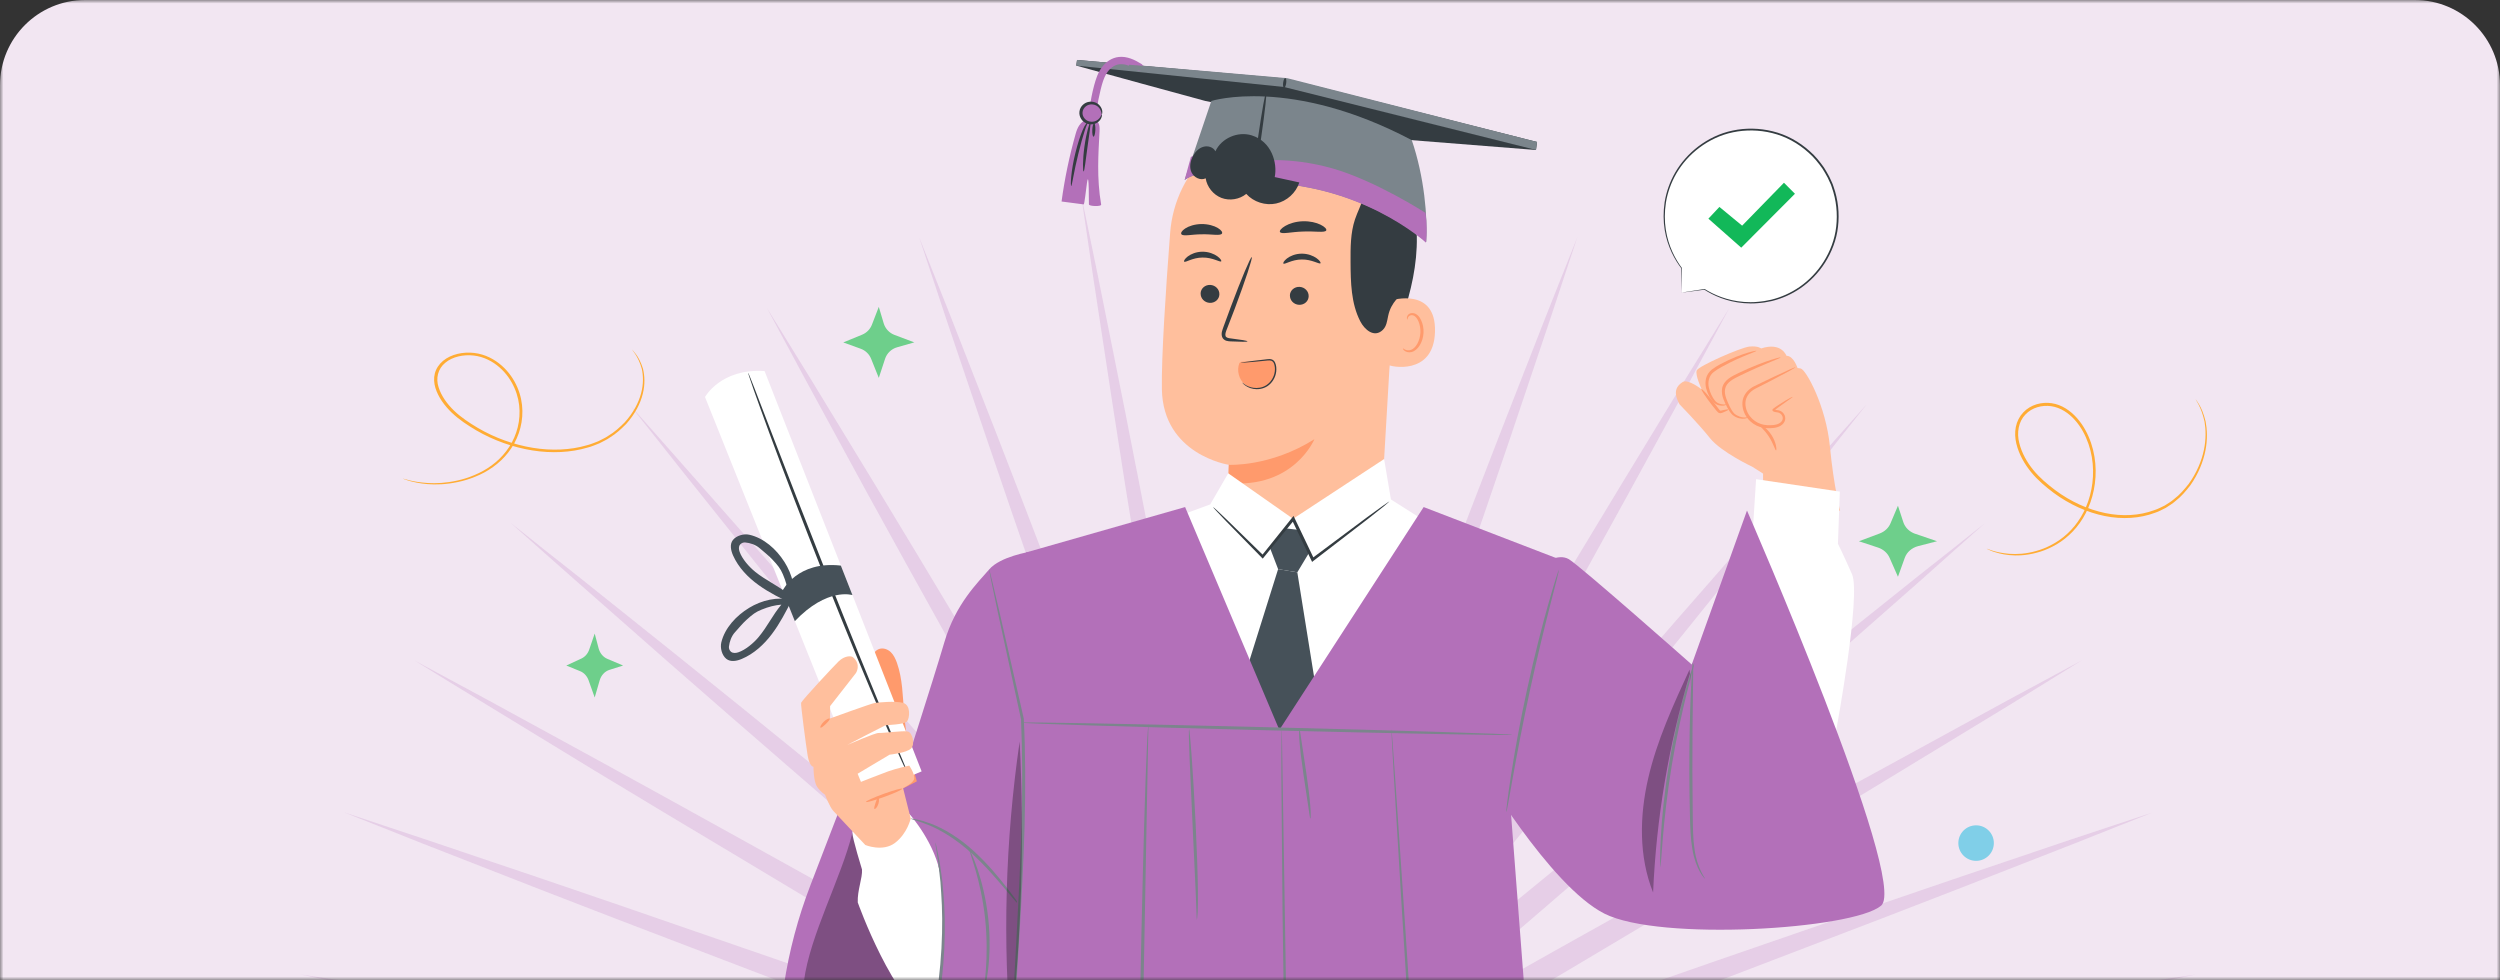 <svg width="352" height="138" viewBox="0 0 352 138" fill="none" xmlns="http://www.w3.org/2000/svg">
<rect x="0" y="0" width="352" height="138" fill="#333333" stroke="none"/>
<mask id="mask0_199_3784" style="mask-type:alpha" maskUnits="userSpaceOnUse" x="0" y="0" width="352" height="138">
<path d="M0 0H352V138H0V0Z" fill="#E8F4FF"/>
</mask>
<g mask="url(#mask0_199_3784)">
<path d="M0 12C0 5.373 5.373 0 12 0H340C346.627 0 352 5.373 352 12V138H0V12Z" fill="#F2E6F2"/>
<g opacity="0.2">
<path d="M175.41 160.396C174.203 157.588 174.113 154.772 174.113 151.893L174.009 143.065C173.931 138.485 173.938 133.828 173.944 129.327V125.435C173.996 114.882 174.152 104.147 174.307 93.769L174.359 90.13C174.428 85.978 174.498 81.825 174.567 77.67C174.684 70.178 174.807 62.433 174.982 54.818L175.391 37.163C175.455 35.165 175.514 33.163 175.566 31.156C175.624 29.21 175.682 27.264 175.741 25.267C175.799 27.245 175.858 29.217 175.916 31.156C175.974 33.096 176.026 35.165 176.091 37.169L176.5 54.818C176.675 62.433 176.798 70.178 176.915 77.663C176.984 81.819 177.053 85.974 177.123 90.13L177.174 93.775C177.33 104.153 177.486 114.882 177.538 125.441V129.366C177.538 133.867 177.538 138.518 177.473 143.084L177.363 151.899C177.363 154.779 177.265 157.594 176.065 160.403L175.41 160.396Z" fill="#B370B9"/>
<path d="M175.358 160.462C173.685 157.9 173.095 155.143 172.595 152.315L170.96 143.63C170.085 139.122 169.28 134.549 168.502 130.073L167.853 126.259C166.076 115.881 164.37 105.296 162.716 95.06L162.125 91.415C161.481 87.32 160.832 83.225 160.179 79.13C158.966 71.729 157.74 64.075 156.592 56.551L153.933 39.09C153.647 37.118 153.357 35.146 153.063 33.174C152.778 31.228 152.492 29.282 152.207 27.337C152.609 29.25 152.998 31.157 153.388 33.038L154.614 38.992L158.091 56.304C159.576 63.731 161.029 71.294 162.443 78.611C163.235 82.732 164.03 86.84 164.83 90.935L165.531 94.58C167.477 104.751 169.488 115.271 171.369 125.637L172.018 129.451C172.809 133.894 173.626 138.493 174.346 143.026L175.78 151.744C176.28 154.579 176.669 157.368 175.975 160.345L175.358 160.462Z" fill="#B370B9"/>
<path d="M175.319 160.533C173.224 158.302 172.167 155.688 171.181 152.983L168.067 144.72C166.419 140.426 164.824 136.035 163.286 131.786L161.989 128.154C158.434 118.243 154.918 108.124 151.513 98.317L150.3 94.814C148.937 90.857 147.571 86.901 146.2 82.944C143.761 75.9 141.238 68.609 138.805 61.422L133.155 44.694L131.267 38.98L129.412 33.395C130.139 35.218 130.865 37.034 131.572 38.824C132.279 40.614 133.058 42.58 133.81 44.454L140.239 60.904C142.995 67.987 145.752 75.173 148.425 82.179C149.913 86.07 151.405 89.962 152.901 93.854L154.198 97.233C157.896 106.963 161.716 116.984 165.375 126.889L166.718 130.567C168.262 134.796 169.864 139.167 171.356 143.494L174.242 151.9C175.228 154.605 176.098 157.284 175.929 160.332L175.319 160.533Z" fill="#B370B9"/>
<path d="M175.287 160.604C172.842 158.775 171.343 156.382 169.91 153.891L165.369 146.296C163.008 142.365 160.685 138.324 158.434 134.419L156.488 131.04C151.254 121.868 146.019 112.482 140.953 103.408L139.195 100.256C137.184 96.623 135.166 92.993 133.142 89.365C129.503 82.82 125.735 76.049 122.076 69.368L113.637 53.872C112.69 52.103 111.738 50.337 110.782 48.573L107.993 43.384L111.068 48.365C112.119 50.095 113.176 51.809 114.24 53.509L123.425 68.596C127.376 75.082 131.346 81.724 135.192 88.139C137.355 91.711 139.497 95.285 141.621 98.861L143.482 101.981C148.802 110.893 154.309 120.143 159.635 129.224L161.581 132.59C163.838 136.482 166.18 140.529 168.405 144.544L172.731 152.243C174.171 154.734 175.495 157.225 175.858 160.261L175.287 160.604Z" fill="#B370B9"/>
<path d="M175.274 160.682C172.549 159.307 170.662 157.212 168.787 155.006L163.027 148.306C160.023 144.849 157.033 141.275 154.14 137.818L151.636 134.827C144.916 126.739 138.163 118.456 131.637 110.439L129.25 107.514C126.629 104.27 124 101.027 121.362 97.784C116.653 91.985 111.781 85.992 107.033 80.057L96.025 66.28L92.249 61.506L88.643 56.966L92.535 61.35L96.543 65.891L108.22 79.149C113.241 84.857 118.3 90.695 123.198 96.344C125.927 99.496 128.66 102.647 131.397 105.795L133.836 108.616C140.602 116.445 147.601 124.547 154.412 132.577L156.903 135.541C159.809 138.998 162.819 142.572 165.706 146.14L171.304 152.97C173.159 155.175 174.891 157.4 175.773 160.325L175.274 160.682Z" fill="#B370B9"/>
<path d="M175.274 160.766C172.348 159.877 170.123 158.171 167.924 156.296L161.094 150.699C157.532 147.812 153.958 144.816 150.52 141.916L147.53 139.4C139.467 132.569 131.313 125.545 123.477 118.754L120.746 116.386C117.606 113.658 114.462 110.931 111.314 108.207C105.657 103.31 99.813 98.237 94.091 93.217L80.832 81.542L76.292 77.527L71.913 73.635C73.451 74.848 74.981 76.054 76.454 77.248L81.222 81.01L95.013 92.037C100.942 96.784 106.942 101.656 112.741 106.365L122.543 114.278L125.377 116.587C133.421 123.138 141.737 129.917 149.858 136.656L152.868 139.179C156.313 142.065 159.881 145.049 163.338 148.046L170.032 153.806C172.244 155.654 174.333 157.542 175.715 160.292L175.274 160.766Z" fill="#B370B9"/>
<path d="M175.287 160.845C172.258 160.482 169.767 159.159 167.276 157.719L159.576 153.393C155.567 151.174 151.532 148.852 147.634 146.576L144.254 144.63C135.121 139.298 125.89 133.784 116.964 128.459L113.883 126.604L103.193 120.196C96.764 116.356 90.109 112.38 83.622 108.442L68.527 99.232L63.429 96.118L58.401 93.018L63.591 95.814L68.884 98.668L84.374 107.132C91.049 110.784 97.809 114.546 104.347 118.159C107.989 120.183 111.63 122.204 115.271 124.224L118.553 126.059C127.583 131.099 136.924 136.308 146.057 141.523L149.411 143.469C153.303 145.719 157.377 148.048 161.308 150.409L168.904 154.949C171.401 156.389 173.789 157.881 175.624 160.333L175.287 160.845Z" fill="#B370B9"/>
<path d="M174.554 160.942C171.791 160.942 169.365 160.131 166.88 159.236L158.545 156.311C154.211 154.819 149.833 153.217 145.603 151.673L141.938 150.33C132.014 146.665 121.959 142.838 112.235 139.141L108.895 137.844L97.218 133.375C90.226 130.709 82.999 127.946 75.916 125.183L59.465 118.755L53.835 116.517L48.405 114.364L53.984 116.225L59.718 118.126L76.448 123.775C83.635 126.208 90.926 128.731 97.977 131.17C101.934 132.536 105.889 133.9 109.842 135.262L113.325 136.475C123.12 139.881 133.246 143.396 143.164 146.951L146.842 148.287C151.078 149.824 155.457 151.407 159.732 153.048L167.989 156.168C170.701 157.147 173.315 158.205 175.54 160.3L175.319 160.916L174.554 160.942Z" fill="#B370B9"/>
<path d="M171.959 161.362C170.217 161.321 168.481 161.133 166.77 160.797L158.052 159.364C153.543 158.644 148.97 157.833 144.546 157.048L140.654 156.361C130.275 154.473 119.734 152.469 109.55 150.523L105.95 149.835L93.625 147.455C86.295 146.041 78.705 144.575 71.265 143.09L53.945 139.619C51.999 139.204 50.008 138.802 48.042 138.4L42.295 137.206L48.068 138.056L54.081 138.925L71.537 141.585C79.056 142.733 86.691 143.952 94.066 145.133C98.187 145.794 102.306 146.443 106.423 147.079L109.991 147.656C120.253 149.31 130.859 151.022 141.27 152.8L145.124 153.481C149.561 154.253 154.147 155.057 158.642 155.926L167.302 157.58C170.137 158.079 172.894 158.67 175.456 160.343L175.339 160.992C174.231 161.244 173.096 161.369 171.959 161.362Z" fill="#B370B9"/>
<path d="M179.51 161.362C178.366 161.369 177.226 161.243 176.111 160.986L175.994 160.338C178.556 158.664 181.313 158.074 184.148 157.574L192.827 155.94C197.323 155.071 201.909 154.266 206.346 153.495L210.199 152.814C220.61 151.036 231.216 149.324 241.478 147.67L245.046 147.093C249.163 146.444 253.271 145.795 257.371 145.147C264.746 143.966 272.381 142.747 279.9 141.599L297.356 138.939L303.356 138.064L309.129 137.214L303.382 138.407C301.436 138.81 299.444 139.212 297.479 139.627L280.172 143.078C272.725 144.563 265.142 146.029 257.812 147.443L245.487 149.823L241.939 150.472C231.735 152.418 221.181 154.448 210.802 156.31L206.91 156.991C202.486 157.782 197.907 158.593 193.392 159.313L184.68 160.74C182.978 161.096 181.248 161.305 179.51 161.362Z" fill="#B370B9"/>
<path d="M176.916 160.942H176.15L175.93 160.326C178.155 158.231 180.769 157.173 183.474 156.194L191.738 153.074C196.013 151.433 200.391 149.831 204.627 148.313L208.305 146.977C218.224 143.422 228.349 139.907 238.145 136.501L241.628 135.288C245.585 133.935 249.54 132.571 253.492 131.196C260.543 128.757 267.835 126.234 275.022 123.801L291.758 118.145L297.486 116.251L303.051 114.409L297.622 116.562L291.991 118.8L275.541 125.228C268.451 127.991 261.231 130.755 254.238 133.42L242.562 137.889L239.221 139.187C229.491 142.884 219.443 146.711 209.518 150.376L205.853 151.718C201.624 153.262 197.245 154.864 192.912 156.356L184.577 159.281C182.118 160.131 179.679 160.942 176.916 160.942Z" fill="#B370B9"/>
<path d="M175.852 160.28C177.687 157.828 180.074 156.336 182.565 154.896L190.161 150.394C194.099 148.027 198.147 145.698 202.065 143.448L205.418 141.502C214.565 136.28 223.919 131.059 232.968 126.012L236.211 124.203C239.857 122.188 243.498 120.166 247.135 118.138C253.674 114.499 260.433 110.737 267.108 107.111L282.605 98.64C284.369 97.693 286.131 96.744 287.892 95.793L293.081 92.997L288.041 96.117L282.942 99.263L267.847 108.441C261.361 112.404 254.692 116.38 248.264 120.227L237.586 126.603L234.505 128.445C225.579 133.77 216.342 139.283 207.215 144.615L203.836 146.561C199.944 148.825 195.902 151.16 191.9 153.378L184.2 157.737C181.703 159.177 179.212 160.5 176.176 160.863L175.852 160.28Z" fill="#B370B9"/>
<path d="M175.773 160.266C177.155 157.536 179.244 155.648 181.449 153.78L188.15 148.027C191.608 145.024 195.175 142.04 198.626 139.147L201.636 136.63C209.751 129.891 218.067 123.113 226.117 116.523L228.926 114.278L238.656 106.385C244.456 101.676 250.456 96.804 256.385 92.056L270.176 81.03L274.944 77.267C276.442 76.074 277.973 74.868 279.484 73.655L275.106 77.546L270.597 81.568L257.338 93.243C251.617 98.264 245.766 103.336 240.116 108.233C236.968 110.957 233.824 113.686 230.684 116.419L227.953 118.773C220.091 125.571 211.963 132.596 203.9 139.426L200.91 141.943C197.465 144.842 193.898 147.839 190.343 150.725L183.512 156.323C181.307 158.171 179.082 159.903 176.156 160.792L175.773 160.266Z" fill="#B370B9"/>
<path d="M175.689 160.268C176.578 157.342 178.284 155.118 180.159 152.912L185.757 146.063C188.65 142.495 191.66 138.928 194.566 135.464L197.057 132.5C203.868 124.47 210.867 116.368 217.633 108.539L220.072 105.718C222.81 102.57 225.543 99.42 228.271 96.267C233.169 90.618 238.229 84.78 243.249 79.072L254.926 65.808C256.253 64.324 257.579 62.835 258.902 61.338L262.84 56.921L259.233 61.462L255.445 66.281L244.417 80.064C239.669 85.999 234.797 91.993 230.088 97.791C227.454 101.026 224.825 104.269 222.2 107.521L219.813 110.446C213.287 118.463 206.534 126.746 199.814 134.835L197.31 137.825C194.417 141.282 191.426 144.856 188.423 148.313L182.669 155.014C180.814 157.219 178.926 159.314 176.182 160.689L175.689 160.268Z" fill="#B370B9"/>
<path d="M175.611 160.278C175.975 157.242 177.298 154.751 178.738 152.26L183.065 144.561C185.277 140.566 187.605 136.551 189.856 132.665L191.835 129.241C197.16 120.16 202.668 110.904 207.987 101.998L209.849 98.878C212.011 95.306 214.154 91.732 216.277 88.156C220.124 81.741 224.094 75.106 228.044 68.613L237.229 53.519C238.28 51.826 239.331 50.12 240.375 48.421C241.42 46.722 242.432 45.081 243.476 43.394L240.713 48.525C239.753 50.302 238.767 52.086 237.833 53.87L229.361 69.365C225.702 76.046 221.934 82.818 218.294 89.369C216.271 92.997 214.253 96.625 212.242 100.253L210.484 103.405C205.418 112.486 200.183 121.866 194.916 131.037L192.97 134.417C190.719 138.308 188.397 142.362 186.036 146.293L181.495 153.889C180.061 156.379 178.563 158.773 176.117 160.602L175.611 160.278Z" fill="#B370B9"/>
<path d="M175.541 160.331C175.372 157.276 176.241 154.598 177.221 151.899L180.146 143.571C181.638 139.238 183.24 134.866 184.784 130.637L186.114 126.927C189.773 117.022 193.593 106.981 197.291 97.271L198.588 93.892C200.089 90 201.581 86.109 203.064 82.217C205.737 75.237 208.494 68.025 211.25 60.941L217.679 44.492C218.431 42.618 219.171 40.737 219.917 38.862C220.663 36.988 221.344 35.256 222.077 33.433L220.222 39.018L218.334 44.732L212.71 61.441C210.277 68.628 207.754 75.925 205.315 82.976C203.944 86.928 202.578 90.882 201.215 94.839L200.002 98.335C196.597 108.123 193.081 118.242 189.526 128.172L188.229 131.805C186.691 136.053 185.096 140.444 183.448 144.738L180.276 152.982C179.29 155.687 178.233 158.301 176.137 160.532L175.541 160.331Z" fill="#B370B9"/>
<path d="M175.469 160.331C174.775 157.354 175.164 154.565 175.664 151.73L177.097 143.019C177.817 138.479 178.635 133.88 179.426 129.437L180.075 125.623C181.956 115.245 183.967 104.737 185.913 94.566L186.614 90.921C187.414 86.809 188.209 82.701 189.001 78.597C190.415 71.281 191.868 63.717 193.353 56.291L196.83 38.972L198.056 33.024C198.445 31.143 198.835 29.236 199.237 27.323C198.951 29.269 198.666 31.253 198.381 33.16C198.095 35.067 197.797 37.104 197.511 39.076L194.878 56.55C193.73 64.087 192.504 71.741 191.316 79.142C190.663 83.241 190.015 87.338 189.37 91.433L188.78 95.072C187.126 105.308 185.42 115.887 183.643 126.271L182.994 130.085C182.216 134.535 181.411 139.166 180.535 143.642L178.901 152.321C178.401 155.155 177.811 157.912 176.137 160.474L175.469 160.331Z" fill="#B370B9"/>
</g>
<path d="M85.507 92.764L87.734 93.707L85.799 94.321C85.156 94.528 84.642 95.081 84.432 95.799L83.734 98.207L82.875 95.793C82.659 95.191 82.232 94.723 81.691 94.504L79.734 93.707L81.853 92.728C82.367 92.491 82.772 92.029 82.967 91.445L83.734 89.207L84.286 91.287C84.464 91.968 84.918 92.515 85.507 92.764Z" fill="#6ECF8B"/>
<path d="M125.953 47.16L128.734 48.207L126.319 48.895C125.513 49.122 124.869 49.737 124.613 50.535L123.734 53.207L122.658 50.528C122.395 49.861 121.853 49.342 121.179 49.1L118.734 48.214L121.384 47.124C122.029 46.86 122.526 46.348 122.775 45.696L123.734 43.207L124.423 45.52C124.649 46.274 125.213 46.882 125.953 47.16Z" fill="#6ECF8B"/>
<path d="M269.672 75.159L272.734 76.205L270.076 76.892C269.189 77.122 268.483 77.738 268.196 78.531L267.232 81.207L266.049 78.526C265.757 77.862 265.162 77.339 264.422 77.095L261.734 76.209L264.646 75.119C265.352 74.858 265.907 74.34 266.18 73.693L267.232 71.207L267.987 73.52C268.235 74.278 268.853 74.885 269.667 75.164L269.672 75.159Z" fill="#6ECF8B"/>
<path d="M88.997 49.224C88.997 49.224 89.052 49.276 89.141 49.379C89.243 49.504 89.374 49.664 89.531 49.859C89.86 50.288 90.244 50.979 90.532 51.922C90.765 52.877 90.847 54.089 90.504 55.45C90.169 56.804 89.422 58.291 88.168 59.691C87.503 60.36 86.776 61.058 85.845 61.618C85.406 61.932 84.885 62.155 84.385 62.424C83.844 62.624 83.309 62.881 82.713 63.024C80.39 63.716 77.669 63.853 74.956 63.419C72.242 62.984 69.515 62.024 67.048 60.589C65.828 59.863 64.615 59.074 63.587 58.085C62.573 57.102 61.717 55.941 61.306 54.621C61.107 53.963 61.052 53.26 61.223 52.591C61.395 51.917 61.799 51.294 62.374 50.813C63.539 49.842 65.239 49.521 66.753 49.693C68.309 49.87 69.645 50.596 70.645 51.482C71.66 52.374 72.365 53.437 72.838 54.524C73.784 56.719 73.729 59.023 73.044 60.995C72.359 62.979 71.009 64.631 69.412 65.757C68.617 66.329 67.767 66.78 66.918 67.118C66.075 67.466 65.232 67.718 64.423 67.878C62.813 68.221 61.367 68.255 60.209 68.164C59.044 68.078 58.174 67.849 57.591 67.701C57.331 67.615 57.118 67.54 56.947 67.483C56.803 67.432 56.728 67.403 56.735 67.398C56.755 67.34 57.92 67.861 60.223 68.009C61.367 68.078 62.786 68.021 64.362 67.666C65.15 67.501 65.965 67.243 66.787 66.894C67.61 66.552 68.432 66.111 69.2 65.545C70.735 64.436 72.03 62.83 72.681 60.898C73.332 58.983 73.366 56.742 72.441 54.638C71.982 53.592 71.296 52.569 70.33 51.728C69.378 50.888 68.117 50.219 66.692 50.059C65.287 49.899 63.724 50.208 62.697 51.076C61.634 51.934 61.347 53.3 61.751 54.518C62.135 55.753 62.95 56.873 63.93 57.822C64.917 58.771 66.109 59.554 67.302 60.263C69.714 61.675 72.379 62.618 75.031 63.053C77.676 63.487 80.321 63.367 82.59 62.704C83.172 62.567 83.686 62.327 84.214 62.138C84.7 61.881 85.214 61.669 85.639 61.367C86.55 60.829 87.263 60.154 87.921 59.508C89.161 58.154 89.915 56.707 90.264 55.387C90.621 54.06 90.573 52.877 90.367 51.94C89.853 50.065 88.921 49.241 89.004 49.207L88.997 49.224Z" fill="#FFAC34"/>
<path d="M309.15 56.22C309.15 56.22 309.2 56.273 309.281 56.399C309.375 56.545 309.494 56.73 309.637 56.955C309.937 57.452 310.287 58.252 310.55 59.345C310.762 60.45 310.837 61.853 310.525 63.429C310.218 64.998 309.537 66.719 308.394 68.34C307.788 69.115 307.126 69.922 306.276 70.571C305.876 70.935 305.401 71.193 304.945 71.504C304.452 71.736 303.964 72.034 303.421 72.199C301.303 73 298.822 73.159 296.348 72.656C293.874 72.153 291.387 71.041 289.138 69.379C288.026 68.539 286.92 67.625 285.983 66.48C285.058 65.342 284.277 63.998 283.902 62.469C283.721 61.708 283.671 60.894 283.827 60.119C283.983 59.338 284.352 58.617 284.877 58.067C285.939 56.942 287.488 56.571 288.869 56.77C290.288 56.975 291.506 57.816 292.418 58.842C293.343 59.874 293.986 61.105 294.417 62.363C295.28 64.905 295.23 67.572 294.605 69.856C293.98 72.153 292.749 74.066 291.293 75.37C290.569 76.032 289.794 76.555 289.019 76.945C288.251 77.349 287.482 77.64 286.745 77.826C285.277 78.223 283.958 78.263 282.902 78.157C281.84 78.058 281.047 77.793 280.516 77.621C280.278 77.521 280.085 77.435 279.928 77.369C279.797 77.309 279.729 77.276 279.735 77.27C279.754 77.204 280.816 77.806 282.915 77.978C283.958 78.058 285.252 77.991 286.689 77.581C287.407 77.389 288.151 77.091 288.901 76.687C289.65 76.29 290.4 75.78 291.1 75.125C292.499 73.841 293.68 71.981 294.274 69.744C294.867 67.526 294.899 64.931 294.055 62.495C293.636 61.284 293.012 60.099 292.131 59.126C291.262 58.153 290.113 57.379 288.813 57.193C287.532 57.008 286.108 57.365 285.17 58.372C284.202 59.364 283.94 60.947 284.308 62.356C284.658 63.786 285.402 65.084 286.295 66.182C287.195 67.281 288.282 68.188 289.369 69.009C291.568 70.644 293.999 71.736 296.417 72.239C298.828 72.742 301.24 72.603 303.308 71.835C303.839 71.676 304.308 71.398 304.789 71.18C305.233 70.882 305.701 70.637 306.089 70.286C306.92 69.664 307.569 68.883 308.169 68.135C309.3 66.566 309.987 64.892 310.306 63.362C310.631 61.827 310.587 60.457 310.4 59.371C309.931 57.2 309.081 56.247 309.156 56.207L309.15 56.22Z" fill="#FFAC34"/>
<path d="M280.734 118.707C280.734 120.089 279.616 121.207 278.234 121.207C276.853 121.207 275.734 120.089 275.734 118.707C275.734 117.325 276.853 116.207 278.234 116.207C279.616 116.207 280.734 117.325 280.734 118.707Z" fill="#80CFE8"/>
<path d="M236.82 41.196L239.996 40.74C242.044 42.038 244.508 42.749 247.147 42.624C253.38 42.328 258.459 37.248 258.755 31.029C259.101 23.839 253.189 17.896 245.933 18.247C239.776 18.543 234.737 23.503 234.346 29.646C234.15 32.693 235.089 35.529 236.775 37.764H236.77L236.815 41.196H236.82Z" fill="white"/>
<path d="M236.82 41.196C236.82 41.196 236.815 41.126 236.805 40.98C236.8 40.82 236.795 40.605 236.785 40.329C236.77 39.733 236.745 38.871 236.72 37.758C236.72 37.728 236.74 37.703 236.77 37.703C236.78 37.703 236.795 37.703 236.805 37.713H236.81L236.735 37.794C235.816 36.586 234.783 34.772 234.391 32.372C234.195 31.18 234.175 29.852 234.381 28.464C234.602 27.081 235.089 25.643 235.872 24.28C236.664 22.922 237.763 21.649 239.133 20.607C240.503 19.575 242.144 18.753 243.961 18.382C245.768 17.997 247.72 18.021 249.611 18.492C251.508 18.953 253.32 19.936 254.825 21.299C255.608 21.97 256.241 22.777 256.823 23.598C257.084 24.029 257.35 24.455 257.575 24.901L257.887 25.578L258.037 25.918L258.158 26.269C258.825 28.128 259.006 30.087 258.79 31.936C258.584 33.79 257.892 35.514 256.968 36.977C256.04 38.44 254.846 39.648 253.546 40.554C252.241 41.456 250.836 42.058 249.466 42.388C249.12 42.453 248.778 42.519 248.442 42.584C248.106 42.639 247.77 42.654 247.444 42.689C246.786 42.749 246.154 42.729 245.547 42.684C243.113 42.483 241.226 41.597 239.966 40.785H240.002C238.978 40.925 238.18 41.03 237.623 41.101C237.367 41.131 237.166 41.156 237.016 41.176C236.88 41.191 236.815 41.196 236.815 41.196C236.815 41.196 236.89 41.181 237.031 41.156C237.181 41.131 237.387 41.096 237.648 41.056C238.195 40.97 238.978 40.845 239.986 40.69C239.997 40.69 240.012 40.69 240.022 40.695C241.286 41.481 243.158 42.333 245.562 42.514C246.159 42.554 246.786 42.569 247.429 42.504C247.75 42.464 248.081 42.453 248.412 42.393C248.743 42.328 249.075 42.263 249.416 42.193C250.761 41.857 252.141 41.261 253.42 40.369C254.695 39.477 255.859 38.285 256.768 36.846C257.671 35.408 258.338 33.725 258.539 31.906C258.745 30.092 258.564 28.173 257.912 26.354L257.796 26.009L257.646 25.678L257.34 25.016C257.119 24.58 256.858 24.165 256.602 23.744C256.03 22.942 255.408 22.15 254.645 21.494C253.169 20.161 251.403 19.194 249.541 18.743C247.689 18.277 245.773 18.257 244.006 18.628C242.23 18.989 240.619 19.785 239.269 20.797C237.919 21.81 236.835 23.057 236.052 24.39C235.274 25.728 234.793 27.136 234.567 28.494C234.351 29.857 234.361 31.164 234.547 32.342C234.913 34.717 235.912 36.516 236.805 37.728C236.825 37.753 236.82 37.783 236.795 37.804C236.775 37.819 236.75 37.819 236.73 37.804H236.725L236.81 37.758C236.81 38.856 236.81 39.703 236.81 40.294C236.81 40.574 236.81 40.795 236.81 40.96C236.81 41.111 236.81 41.191 236.805 41.196H236.82Z" fill="#343C41"/>
<path d="M240.541 30.789L242.093 29.134L245.292 31.773L251.181 25.731L252.729 27.283L245.165 34.872L240.541 30.789Z" fill="#12B859"/>
<path d="M236.459 56.906C236.459 56.906 239.171 59.681 240.752 61.675C242.333 63.66 246.726 65.72 246.726 65.72L248.24 66.684V71.419L259.089 71.901C259.089 71.901 258.199 68.544 257.649 62.854C257.1 57.164 254.288 52.022 253.531 51.88C252.774 51.747 253.115 51.88 253.115 51.88C253.115 51.88 252.566 50.094 251.534 50.094C251.534 50.094 250.844 48.109 247.965 49.064C247.965 49.064 247.549 48.674 246.318 48.798C245.087 48.923 239.18 51.532 238.905 52.146C238.63 52.761 239.596 54.821 239.596 54.821C239.596 54.821 237.674 53.309 236.917 53.791C236.159 54.273 235.452 55.095 236.476 56.914L236.459 56.906Z" fill="#FFBF9D"/>
<path d="M252.4 55.91C252.4 55.91 252.333 55.968 252.183 56.076C251.984 56.217 251.776 56.367 251.526 56.541C251.218 56.766 250.877 57.007 250.495 57.281C250.295 57.43 250.079 57.58 249.879 57.754C249.854 57.771 249.829 57.804 249.821 57.804C249.821 57.796 249.812 57.837 249.837 57.763C249.837 57.688 249.837 57.696 249.821 57.679C249.804 57.655 249.804 57.663 249.812 57.663C249.846 57.679 249.912 57.696 249.979 57.713C250.112 57.738 250.262 57.754 250.411 57.771H250.428C250.977 57.879 251.501 58.477 251.335 59.167C251.143 59.848 250.42 60.172 249.796 60.247C249.163 60.321 248.473 60.338 247.799 60.114C247.125 59.906 246.501 59.474 246.043 58.884C245.536 58.219 245.27 57.405 245.336 56.599C245.403 55.785 245.91 55.096 246.484 54.689C246.776 54.464 247.1 54.331 247.383 54.19C247.674 54.049 247.949 53.916 248.223 53.783C248.764 53.526 249.263 53.285 249.737 53.06C250.669 52.62 251.418 52.271 251.95 52.038C252.475 51.806 252.774 51.69 252.791 51.715C252.807 51.739 252.533 51.906 252.025 52.188C251.518 52.471 250.786 52.853 249.879 53.326C249.413 53.567 248.914 53.825 248.39 54.099C248.115 54.24 247.841 54.381 247.558 54.523C247.266 54.672 246.975 54.805 246.726 54.996C246.218 55.378 245.81 55.952 245.761 56.633C245.711 57.306 245.944 58.037 246.393 58.61C246.792 59.125 247.35 59.507 247.94 59.698C248.523 59.898 249.163 59.898 249.754 59.84C250.32 59.781 250.861 59.507 250.985 59.067C251.118 58.635 250.761 58.178 250.37 58.087H250.395C250.237 58.07 250.079 58.045 249.929 58.012C249.846 57.987 249.779 57.979 249.679 57.92C249.654 57.904 249.621 57.887 249.588 57.837C249.571 57.804 249.546 57.796 249.554 57.704C249.588 57.613 249.588 57.638 249.596 57.613C249.638 57.563 249.663 57.547 249.696 57.522C249.929 57.339 250.145 57.198 250.353 57.056C250.769 56.782 251.135 56.558 251.435 56.375C252.034 56.018 252.4 55.835 252.408 55.893L252.4 55.91Z" fill="#FF9A6C"/>
<path d="M250.727 50.319C250.744 50.377 249.929 50.693 248.631 51.241C247.982 51.515 247.208 51.847 246.359 52.238C245.935 52.437 245.494 52.653 245.037 52.869C244.579 53.094 244.105 53.318 243.697 53.617C243.281 53.916 242.982 54.298 242.898 54.747C242.807 55.196 242.898 55.661 243.048 56.084C243.373 56.923 243.722 57.729 244.163 58.203C244.646 58.635 245.228 58.776 245.594 58.785C245.977 58.785 246.176 58.676 246.193 58.718C246.21 58.735 246.027 58.901 245.602 58.951C245.195 58.992 244.554 58.917 243.947 58.427C243.664 58.161 243.448 57.821 243.24 57.447C243.04 57.073 242.84 56.674 242.665 56.217C242.499 55.769 242.374 55.237 242.474 54.672C242.574 54.099 242.973 53.6 243.431 53.276C243.897 52.936 244.388 52.72 244.845 52.495C245.303 52.271 245.76 52.072 246.185 51.881C247.05 51.507 247.84 51.199 248.506 50.959C249.845 50.485 250.702 50.269 250.719 50.319H250.727Z" fill="#FF9A6C"/>
<path d="M247.3 49.397C247.316 49.463 246.601 49.704 245.469 50.178C244.903 50.41 244.246 50.709 243.522 51.075C242.823 51.449 241.983 51.839 241.293 52.379C240.594 52.919 240.444 53.816 240.602 54.556C240.769 55.295 241.11 55.968 241.467 56.408C241.817 56.84 242.349 56.932 242.657 56.948C242.982 56.965 243.156 56.865 243.173 56.89C243.19 56.907 243.04 57.073 242.665 57.115C242.316 57.139 241.725 57.115 241.243 56.616C240.802 56.134 240.427 55.478 240.211 54.639C240.12 54.224 240.095 53.75 240.211 53.285C240.319 52.811 240.627 52.362 241.01 52.047C241.8 51.44 242.607 51.083 243.348 50.718C244.088 50.369 244.77 50.094 245.361 49.895C246.526 49.488 247.283 49.347 247.3 49.397Z" fill="#FF9A6C"/>
<path d="M243.364 57.671C243.381 57.729 243.106 57.87 242.657 58.053C242.532 58.094 242.449 58.161 242.224 58.186C241.958 58.186 241.808 57.978 241.709 57.87C241.476 57.588 241.268 57.322 241.051 57.048C240.136 55.868 239.471 54.854 239.562 54.788C239.654 54.713 240.477 55.61 241.392 56.782C241.6 57.064 241.808 57.33 242.025 57.621C242.116 57.754 242.191 57.82 242.233 57.82C242.291 57.829 242.457 57.779 242.566 57.754C243.04 57.646 243.348 57.604 243.364 57.662V57.671Z" fill="#FF9A6C"/>
<path d="M250.07 63.419C249.946 63.444 249.713 62.464 249.047 61.459C248.39 60.445 247.583 59.847 247.649 59.739C247.699 59.639 248.689 60.121 249.405 61.218C250.137 62.314 250.179 63.411 250.07 63.419Z" fill="#FF9A6C"/>
<path d="M247.258 67.465L246.426 80.465L258.548 102.762C258.548 102.762 262.067 83.772 260.761 80.839C259.463 77.915 258.781 76.561 258.781 76.561L259.047 69.217L247.258 67.465Z" fill="white"/>
<path d="M195.492 50.086C196.864 46.489 198.221 42.867 198.953 39.096C199.685 35.316 199.768 31.354 198.603 27.682C198.429 27.125 196.881 23.379 196.29 23.404C195.874 23.42 196.773 26.893 196.54 27.241C194.369 30.573 193.62 34.676 193.736 38.647C193.861 42.626 194.51 46.223 195.483 50.078" fill="#343C41"/>
<path d="M194.518 70.854L196.598 35.449C197.388 25.838 192.446 17.364 182.804 16.841H181.913C172.911 16.883 165.449 23.802 164.758 32.766C164.117 41.098 163.518 50.319 163.593 54.788C163.743 64.042 173.02 65.446 173.02 65.446C173.036 65.446 172.695 74.858 172.587 77.566L186.564 77.309L189.909 77.126L194.518 70.854Z" fill="#FFBF9D"/>
<path d="M173.011 65.446C173.011 65.446 178.852 65.762 185.067 61.841C185.067 61.841 182.188 68.811 172.937 68.013L173.011 65.455V65.446Z" fill="#FF9A6C"/>
<path d="M169.051 41.314C169.026 42.012 169.6 42.61 170.333 42.643C171.065 42.676 171.672 42.145 171.689 41.447C171.714 40.749 171.14 40.151 170.407 40.117C169.675 40.084 169.068 40.616 169.043 41.314H169.051Z" fill="#343C41"/>
<path d="M166.738 36.836C166.905 37.011 167.903 36.263 169.326 36.263C170.748 36.238 171.797 36.969 171.947 36.795C172.021 36.72 171.855 36.404 171.397 36.08C170.948 35.756 170.183 35.432 169.293 35.441C168.402 35.449 167.662 35.781 167.229 36.113C166.797 36.454 166.647 36.761 166.73 36.836H166.738Z" fill="#343C41"/>
<path d="M181.623 41.588C181.598 42.286 182.172 42.884 182.904 42.917C183.636 42.95 184.243 42.419 184.26 41.721C184.285 41.023 183.711 40.425 182.979 40.392C182.247 40.358 181.639 40.89 181.614 41.588H181.623Z" fill="#343C41"/>
<path d="M180.707 37.111C180.873 37.285 181.871 36.537 183.294 36.537C184.717 36.512 185.765 37.243 185.923 37.069C185.998 36.994 185.832 36.678 185.374 36.354C184.925 36.03 184.159 35.706 183.269 35.715C182.379 35.723 181.638 36.055 181.206 36.388C180.773 36.728 180.623 37.036 180.707 37.111Z" fill="#343C41"/>
<path d="M175.64 48.06C175.64 47.977 174.758 47.828 173.327 47.653C172.961 47.62 172.62 47.545 172.553 47.296C172.47 47.03 172.62 46.639 172.794 46.216C173.135 45.335 173.485 44.413 173.859 43.449C175.34 39.503 176.405 36.263 176.247 36.205C176.089 36.147 174.758 39.295 173.285 43.242C172.927 44.214 172.586 45.144 172.262 46.025C172.129 46.44 171.888 46.905 172.079 47.454C172.179 47.728 172.445 47.919 172.678 47.985C172.911 48.052 173.119 48.06 173.294 48.068C174.741 48.143 175.631 48.143 175.64 48.068V48.06Z" fill="#343C41"/>
<path d="M180.225 32.666C180.416 33.032 181.797 32.641 183.486 32.6C185.167 32.525 186.573 32.816 186.739 32.434C186.814 32.259 186.531 31.927 185.932 31.636C185.341 31.345 184.443 31.121 183.428 31.154C182.421 31.187 181.531 31.478 180.965 31.81C180.391 32.143 180.133 32.492 180.216 32.658L180.225 32.666Z" fill="#343C41"/>
<path d="M166.347 32.99C166.638 33.314 167.803 32.99 169.2 32.99C170.598 32.949 171.771 33.239 172.046 32.899C172.171 32.733 171.988 32.409 171.472 32.101C170.964 31.794 170.116 31.536 169.159 31.545C168.202 31.561 167.37 31.844 166.879 32.168C166.38 32.492 166.214 32.824 166.347 32.982V32.99Z" fill="#343C41"/>
<path d="M195.865 42.302C196.024 42.236 202.23 40.4 202.047 46.722C201.872 53.053 195.541 51.566 195.541 51.383C195.541 51.2 195.865 42.294 195.865 42.294V42.302Z" fill="#FFBF9D"/>
<path d="M197.546 49.048C197.546 49.048 197.654 49.131 197.837 49.222C198.02 49.314 198.328 49.38 198.661 49.264C199.335 49.04 199.934 47.993 199.992 46.855C200.025 46.282 199.917 45.725 199.726 45.268C199.543 44.803 199.251 44.47 198.919 44.396C198.586 44.313 198.345 44.504 198.261 44.678C198.17 44.853 198.211 44.977 198.178 44.994C198.161 45.011 198.045 44.886 198.103 44.62C198.137 44.495 198.211 44.346 198.361 44.23C198.519 44.113 198.744 44.055 198.977 44.088C199.468 44.138 199.892 44.595 200.1 45.102C200.341 45.609 200.466 46.232 200.433 46.88C200.358 48.151 199.667 49.331 198.744 49.572C198.295 49.679 197.929 49.53 197.737 49.372C197.546 49.214 197.513 49.065 197.538 49.056L197.546 49.048Z" fill="#FF9A6C"/>
<path d="M169.243 22.431C168.236 21.825 171.439 18.627 174.001 17.58C177.87 15.993 183.727 15.146 187.205 16.268C191.39 17.622 194.826 19.848 196.806 23.769C198.786 27.69 199.418 32.192 199.135 36.579C199.052 37.916 198.861 39.303 198.104 40.408C197.164 41.771 195.874 42.419 195.442 44.529C195.3 45.218 195.217 45.941 194.709 46.439C193.503 47.627 192.13 46.423 191.523 45.235C190.225 42.709 190.175 39.744 190.158 36.894C190.15 34.876 190.142 32.807 190.782 30.888C191.132 29.841 191.664 28.87 191.956 27.806C192.247 26.743 192.255 25.53 191.623 24.633C191.523 24.483 191.348 24.301 191.124 24.093C189.385 22.456 186.889 21.892 184.618 22.606C181.007 23.736 174.842 25.389 173.294 24.126C171.073 22.299 170.565 21.152 170.565 21.152L169.259 22.431H169.243Z" fill="#343C41"/>
<path d="M174.509 51.108L174.751 50.942C175.99 50.842 177.222 50.751 178.461 50.651C178.661 50.634 178.877 50.618 179.052 50.709C179.268 50.817 179.393 51.058 179.468 51.282C179.809 52.346 179.376 53.617 178.453 54.257C177.529 54.896 176.19 54.846 175.308 54.149C174.435 53.451 174.093 52.155 174.509 51.116V51.108Z" fill="#FF9A6C"/>
<path d="M174.916 53.874C174.916 53.874 174.941 53.916 174.991 53.974C175.041 54.041 175.132 54.124 175.257 54.223C175.507 54.414 175.914 54.655 176.488 54.755C177.046 54.855 177.778 54.797 178.435 54.381C179.076 53.966 179.592 53.202 179.692 52.321C179.742 51.88 179.708 51.44 179.525 51.041C179.434 50.842 179.259 50.659 179.043 50.601C178.835 50.535 178.627 50.56 178.444 50.576C177.72 50.659 177.063 50.742 176.488 50.809C175.964 50.875 175.523 50.933 175.174 50.983C174.866 51.025 174.691 51.058 174.691 51.075C174.691 51.091 174.866 51.075 175.182 51.058C175.532 51.025 175.981 50.992 176.505 50.95C177.079 50.892 177.736 50.834 178.46 50.759C178.643 50.742 178.826 50.734 178.984 50.784C179.142 50.834 179.267 50.958 179.35 51.124C179.5 51.465 179.542 51.889 179.492 52.288C179.392 53.11 178.918 53.825 178.327 54.215C177.728 54.614 177.038 54.68 176.505 54.605C175.964 54.531 175.557 54.323 175.299 54.149C175.041 53.974 174.924 53.849 174.908 53.858L174.916 53.874Z" fill="#343C41"/>
<path d="M151.538 9.24C151.771 9.331 169.708 14.216 169.708 14.216L197.48 19.633L216.266 21.12L216.416 19.99L181.073 11.076L151.646 8.442L151.538 9.24Z" fill="#343C41"/>
<path d="M166.797 25.331L170.557 14.216C170.557 14.216 181.689 10.718 198.778 19.732C200.55 24.907 201.008 30.523 200.825 34.07C200.825 34.07 191.432 25.489 176.431 25.713C176.431 25.713 170.507 22.814 166.805 25.331H166.797Z" fill="#7B858C"/>
<path d="M200.725 29.983C200.725 29.983 193.603 25.389 187.521 23.686C181.448 21.983 176.847 22.681 176.847 22.681C171.855 20.371 167.679 22.091 167.679 22.091L166.797 25.331C170.507 22.822 176.423 25.713 176.423 25.713C191.423 25.489 200.775 34.162 200.775 34.162C200.925 32.874 200.9 31.479 200.725 29.983Z" fill="#B370B9"/>
<path d="M176.431 25.714C176.315 25.698 176.631 22.806 177.147 19.259C177.663 15.712 178.179 12.845 178.295 12.862C178.411 12.879 178.095 15.77 177.579 19.317C177.064 22.865 176.548 25.731 176.431 25.714Z" fill="#343C41"/>
<path d="M216.266 21.112L180.774 12.247L151.538 9.24L151.646 8.442L181.24 11.009L216.416 19.99L216.266 21.112Z" fill="#7B858C"/>
<path d="M180.79 12.364C180.674 12.347 180.615 12.031 180.665 11.649C180.715 11.275 180.848 10.976 180.973 10.993C181.09 11.009 181.148 11.325 181.098 11.707C181.048 12.081 180.915 12.38 180.79 12.364Z" fill="#343C41"/>
<path d="M154.234 16.824L153.236 16.733C152.063 17.082 151.688 18.012 151.455 18.835C150.565 21.983 149.899 25.174 149.467 28.372C150.507 28.505 151.538 28.646 152.578 28.779C152.828 28.812 153.311 20.795 153.319 28.779C153.319 29.053 155.099 29.111 155.041 28.804C154.4 25.032 154.65 21.668 154.816 18.477C154.85 17.904 154.833 17.256 154.226 16.816L154.234 16.824Z" fill="#B370B9"/>
<path d="M154.442 15.404C154.558 14.449 154.75 13.493 154.983 12.563C155.182 11.782 155.39 10.993 155.823 10.303C156.214 9.688 156.805 9.165 157.554 9.057C158.494 8.924 159.409 9.414 160.183 9.896C160.748 10.253 161.272 9.356 160.707 8.999C159.775 8.417 158.668 7.894 157.537 8.019C156.555 8.127 155.748 8.675 155.166 9.447C154.592 10.204 154.309 11.101 154.059 12.006C153.76 13.12 153.543 14.258 153.402 15.404C153.369 15.687 153.668 15.919 153.918 15.919C154.226 15.919 154.4 15.678 154.434 15.404H154.442Z" fill="#B370B9"/>
<path d="M155.132 16.11C155.032 16.883 154.292 17.423 153.485 17.315C152.678 17.207 152.112 16.492 152.212 15.72C152.311 14.947 153.052 14.407 153.859 14.515C154.666 14.623 155.232 15.338 155.132 16.11Z" fill="#B370B9"/>
<path d="M155.132 16.11C155.057 16.127 155.165 15.528 154.591 15.021C154.317 14.781 153.867 14.623 153.402 14.731C152.944 14.822 152.503 15.221 152.428 15.753C152.353 16.284 152.678 16.783 153.094 16.991C153.518 17.215 153.992 17.173 154.317 17.015C155.007 16.675 155.057 16.068 155.124 16.11C155.149 16.11 155.174 16.251 155.107 16.484C155.041 16.716 154.849 17.057 154.458 17.29C154.075 17.522 153.468 17.614 152.911 17.348C152.353 17.099 151.887 16.426 151.987 15.694C152.079 14.955 152.703 14.432 153.31 14.34C153.926 14.232 154.483 14.473 154.791 14.806C155.107 15.138 155.207 15.512 155.207 15.753C155.207 16.002 155.149 16.127 155.124 16.118L155.132 16.11Z" fill="#343C41"/>
<path d="M150.831 26.195C150.698 26.195 150.781 24.052 151.422 21.51C151.738 20.239 152.096 19.109 152.437 18.32C152.753 17.514 153.161 17.09 153.211 17.156C153.236 17.198 152.969 17.613 152.72 18.427C152.462 19.225 152.146 20.355 151.838 21.618C151.206 24.127 150.931 26.204 150.823 26.204L150.831 26.195Z" fill="#343C41"/>
<path d="M152.57 24.143C152.454 24.143 152.421 22.556 152.687 20.637C152.953 18.71 153.411 17.198 153.519 17.231C153.635 17.256 153.377 18.801 153.12 20.704C152.853 22.606 152.695 24.16 152.57 24.152V24.143Z" fill="#343C41"/>
<path d="M153.968 19.242C153.852 19.242 153.769 18.81 153.794 18.278C153.818 17.755 153.935 17.331 154.051 17.339C154.168 17.339 154.251 17.771 154.226 18.303C154.201 18.826 154.085 19.25 153.968 19.242Z" fill="#343C41"/>
<path d="M158.993 9.115L161.331 9.307L161.281 10.089L158.76 9.714L158.993 9.115Z" fill="#7B858C"/>
<path d="M179.484 24.924C179.883 22.93 179.043 19.931 176.239 19.059C174.301 18.452 171.979 19.449 171.131 21.302C170.831 20.712 170.058 20.479 169.425 20.671C168.793 20.853 168.302 21.368 167.986 21.942C167.595 22.648 167.429 23.528 167.761 24.259C168.094 24.991 169.034 25.464 169.758 25.107C169.949 26.328 170.823 27.416 171.979 27.865C173.136 28.305 174.517 28.081 175.474 27.3C176.505 28.447 178.169 28.978 179.675 28.654C181.181 28.33 182.479 27.159 182.945 25.688C181.788 25.439 180.64 25.182 179.484 24.932V24.924Z" fill="#343C41"/>
<path d="M145.049 77.682C145.049 77.682 140.847 78.339 139.275 80.175C137.702 82.01 134.549 85.018 132.977 90.392C131.404 95.759 126.421 111.218 126.421 111.218L118.159 114.101L114.108 124.643C110.613 133.739 109.082 143.5 109.881 153.211C110.106 155.994 110.522 158.594 111.204 160.596C113.958 168.588 124.907 169.776 127.136 168.986C129.366 168.197 146.621 141.864 146.621 141.864L149.899 103.617L145.049 77.682Z" fill="#B370B9"/>
<g opacity="0.3">
<path d="M132.278 121.935L120.015 117.266C118.451 123.621 114.041 131.662 113.193 138.15C112.344 144.646 112.228 151.284 113.559 157.697C114.15 160.53 115.09 163.429 117.161 165.448C117.952 166.212 118.958 166.86 120.057 166.835C121.862 166.81 123.135 165.099 124.042 163.537C131.08 151.425 133.768 135.392 132.27 121.918L132.278 121.935Z" fill="black"/>
</g>
<path d="M131.413 144.057C131.413 144.057 133.717 132.369 132.486 123.604C131.812 118.795 128.068 114.633 128.068 114.633C128.068 114.633 120.031 114.907 120.015 117.274C120.015 118.022 121.371 122.433 121.371 122.433C121.446 123.646 120.705 125.341 120.772 127.06C120.772 127.06 125.747 141.108 131.421 144.057" fill="white"/>
<path d="M122.927 165.963C122.927 165.963 122.985 165.796 123.135 165.506C123.309 165.173 123.534 164.758 123.809 164.243C124.424 163.163 125.215 161.543 126.155 159.525C127.977 155.479 130.148 149.689 131.388 143.01C132.678 136.348 132.836 130.159 132.519 125.739C132.478 125.183 132.445 124.659 132.411 124.161C132.353 123.662 132.303 123.197 132.253 122.757C132.153 121.876 132.07 121.12 131.962 120.514C131.871 119.933 131.804 119.467 131.746 119.094C131.704 118.77 131.687 118.595 131.696 118.595C131.712 118.595 131.754 118.761 131.829 119.077C131.904 119.442 132.004 119.908 132.128 120.481C132.27 121.087 132.378 121.843 132.494 122.724C132.553 123.164 132.619 123.638 132.686 124.128C132.727 124.634 132.777 125.158 132.827 125.714C133.227 130.159 133.118 136.389 131.821 143.093C130.573 149.805 128.343 155.62 126.438 159.649C125.464 161.659 124.624 163.254 123.958 164.318C123.651 164.816 123.409 165.223 123.21 165.547C123.035 165.83 122.935 165.971 122.927 165.963Z" fill="#7B858C"/>
<path d="M143.51 127.435C143.46 127.477 142.728 126.621 141.571 125.242C140.406 123.871 138.801 121.952 136.771 120.116C134.749 118.263 132.619 116.967 130.972 116.261C129.324 115.563 128.218 115.355 128.235 115.264C128.235 115.231 128.517 115.272 129.017 115.372C129.524 115.455 130.231 115.663 131.088 115.978C132.794 116.618 135.015 117.914 137.062 119.792C139.117 121.661 140.698 123.622 141.812 125.051C142.37 125.765 142.802 126.355 143.094 126.77C143.385 127.186 143.535 127.418 143.518 127.435H143.51Z" fill="#7B858C"/>
<path d="M138.584 139.348C138.517 139.34 138.684 138.227 138.817 136.424C138.95 134.621 138.991 132.12 138.709 129.379C138.417 126.637 137.843 124.203 137.336 122.467C136.828 120.73 136.429 119.683 136.496 119.659C136.521 119.65 136.654 119.899 136.862 120.365C137.078 120.83 137.344 121.519 137.635 122.384C138.226 124.112 138.85 126.571 139.15 129.345C139.441 132.12 139.349 134.654 139.133 136.465C139.025 137.371 138.908 138.102 138.8 138.6C138.692 139.099 138.625 139.373 138.592 139.365L138.584 139.348Z" fill="#7B858C"/>
<path d="M217.298 79.385C217.298 79.385 219.345 77.824 220.901 78.737C222.456 79.651 238.197 93.566 238.197 93.566L245.976 71.884C245.976 71.884 268.814 124.169 264.862 127.517C260.919 130.857 233.671 132.576 225.901 128.639C218.13 124.701 208.18 107.663 208.18 107.663L217.29 79.385H217.298Z" fill="#B370B9"/>
<path d="M165.673 72.756L170.398 71.02L172.936 66.642L182.063 73.047L194.884 64.632L195.84 70.322L201.98 74.218L182.695 104.398L173.277 101.433L165.673 72.756Z" fill="white"/>
<path d="M181.073 74.401L178.835 77.201L179.958 80.133L182.662 80.582L184.359 77.757L182.795 74.6L181.073 74.401Z" fill="#465159"/>
<path d="M179.958 80.133L173.277 101.433L182.695 104.398L185.724 99.663L182.662 80.582L179.958 80.133Z" fill="#465159"/>
<path d="M195.633 70.596C195.633 70.596 195.375 70.854 194.867 71.269C194.293 71.726 193.553 72.308 192.646 73.031C190.674 74.551 188.003 76.603 184.942 78.962L184.742 79.12L184.634 78.888C183.985 77.542 183.294 76.096 182.579 74.609C182.346 74.111 182.105 73.621 181.88 73.147L182.246 73.189C180.69 75.099 179.234 76.894 177.928 78.489L177.795 78.655L177.645 78.505C175.624 76.445 173.918 74.701 172.653 73.404C172.096 72.815 171.63 72.333 171.264 71.942C170.948 71.602 170.79 71.411 170.798 71.394C170.806 71.377 171.006 71.543 171.347 71.859C171.73 72.225 172.221 72.682 172.812 73.247C174.101 74.509 175.848 76.213 177.92 78.231L177.637 78.248C178.927 76.636 180.374 74.833 181.913 72.914L182.13 72.648L182.279 72.956C182.512 73.438 182.745 73.928 182.978 74.418C183.685 75.913 184.376 77.359 185.025 78.705L184.709 78.63C187.812 76.32 190.508 74.302 192.504 72.815C193.436 72.142 194.21 71.585 194.801 71.153C195.341 70.771 195.641 70.572 195.658 70.596H195.633Z" fill="#343C41"/>
<path d="M144.458 77.79L166.863 71.394L180.133 102.77L200.45 71.394L219.685 78.796L212.563 112.124L215.8 154.524C215.8 154.524 226.815 264.153 226.316 267.435L206.59 269.603C206.59 269.603 207.962 289.183 206.59 289.532C187.754 294.35 182.961 283.052 182.961 283.052C170.324 287.754 152.345 283.293 144.74 271.804L132.244 266.33L143.509 122.782L144.458 77.782V77.79Z" fill="#B370B9"/>
<path d="M139.275 80.166C139.275 80.166 139.325 80.299 139.391 80.557C139.466 80.847 139.558 81.221 139.674 81.695C139.916 82.733 140.265 84.187 140.689 86.006C141.538 89.753 142.736 94.995 144.15 101.183V101.2V101.217C144.383 105.819 144.408 110.986 144.259 116.419C143.959 126.578 143.227 135.749 142.911 142.395C142.736 145.718 142.628 148.41 142.553 150.262C142.52 151.159 142.486 151.874 142.47 152.405C142.453 152.63 142.445 152.812 142.437 152.962C142.428 153.087 142.42 153.153 142.412 153.153C142.412 153.153 142.395 153.087 142.395 152.962C142.395 152.812 142.395 152.63 142.387 152.405C142.387 151.882 142.387 151.159 142.387 150.262C142.403 148.401 142.47 145.71 142.603 142.379C142.844 135.725 143.526 126.553 143.826 116.41C143.976 110.986 143.959 105.827 143.759 101.233V101.266C142.42 95.061 141.272 89.803 140.456 86.048C140.074 84.22 139.766 82.758 139.55 81.711C139.458 81.238 139.383 80.856 139.325 80.557C139.275 80.291 139.258 80.158 139.267 80.158L139.275 80.166Z" fill="#7B858C"/>
<path d="M219.511 80.183C219.511 80.183 219.436 80.673 219.211 81.529C218.97 82.459 218.662 83.68 218.279 85.159C217.497 88.224 216.449 92.461 215.426 97.171C214.402 101.881 213.595 106.176 213.038 109.283C212.772 110.786 212.547 112.024 212.38 112.971C212.222 113.843 212.123 114.317 212.089 114.317C212.056 114.317 212.106 113.827 212.214 112.946C212.322 112.066 212.497 110.803 212.738 109.233C213.221 106.11 213.978 101.798 215.01 97.08C216.033 92.361 217.131 88.124 217.988 85.084C218.421 83.564 218.787 82.334 219.053 81.487C219.319 80.64 219.486 80.183 219.511 80.191V80.183Z" fill="#7B858C"/>
<path d="M240.061 123.729C240.061 123.729 239.978 123.663 239.844 123.496C239.711 123.339 239.537 123.089 239.345 122.74C238.954 122.059 238.522 120.979 238.289 119.592C238.039 118.205 237.981 116.535 237.939 114.691C237.889 112.847 237.864 110.828 237.856 108.701C237.848 104.448 237.939 100.602 238.056 97.819C238.114 96.423 238.18 95.302 238.23 94.521C238.289 93.74 238.33 93.317 238.364 93.317C238.397 93.317 238.405 93.749 238.405 94.529C238.397 95.385 238.38 96.498 238.364 97.827C238.322 100.61 238.28 104.456 238.289 108.701C238.305 110.82 238.322 112.838 238.339 114.691C238.355 116.535 238.38 118.18 238.588 119.551C238.954 122.317 240.144 123.696 240.061 123.729Z" fill="#7B858C"/>
<path d="M233.779 122.151C233.779 122.151 233.737 121.744 233.737 120.996C233.737 120.257 233.771 119.185 233.845 117.856C233.987 115.206 234.336 111.559 234.994 107.563C235.659 103.568 236.516 100.004 237.232 97.454C237.589 96.174 237.905 95.152 238.147 94.446C238.38 93.74 238.529 93.358 238.554 93.366C238.579 93.375 238.496 93.773 238.305 94.488C238.097 95.285 237.839 96.307 237.523 97.52C236.882 100.087 236.075 103.651 235.41 107.621C234.752 111.601 234.361 115.231 234.137 117.864C234.037 119.119 233.954 120.165 233.895 120.988C233.837 121.727 233.796 122.134 233.762 122.134L233.779 122.151Z" fill="#7B858C"/>
<path d="M212.921 103.46C212.921 103.576 197.43 103.294 178.336 102.82C159.234 102.346 143.75 101.873 143.759 101.748C143.759 101.632 159.242 101.914 178.352 102.388C197.446 102.862 212.929 103.335 212.929 103.46H212.921Z" fill="#7B858C"/>
<path d="M160.34 197.438C160.34 197.438 160.323 197.355 160.307 197.198C160.29 197.006 160.273 196.774 160.249 196.475C160.199 195.835 160.149 194.896 160.132 193.692C160.057 191.275 160.032 187.769 160.032 183.449C160.032 174.801 160.149 162.847 160.365 149.656C160.581 136.456 160.856 124.51 161.105 115.862C161.23 111.542 161.347 108.037 161.463 105.628C161.513 104.423 161.563 103.484 161.613 102.845C161.638 102.546 161.655 102.313 161.671 102.122C161.688 101.956 161.696 101.873 161.704 101.881C161.663 104.24 161.297 123.588 160.806 149.672C160.59 162.864 160.423 174.818 160.348 183.466C160.307 187.794 160.29 191.291 160.307 193.709C160.307 194.921 160.323 195.852 160.348 196.491C160.348 196.79 160.357 197.031 160.357 197.214C160.357 197.38 160.357 197.463 160.348 197.463L160.34 197.438Z" fill="#7B858C"/>
<path d="M168.51 129.503C168.51 129.503 168.469 129.12 168.46 128.447C168.435 127.683 168.394 126.72 168.352 125.573C168.236 123.056 168.078 119.75 167.911 116.086C167.745 112.423 167.595 109.117 167.487 106.6C167.454 105.453 167.42 104.49 167.395 103.725C167.379 103.044 167.395 102.67 167.42 102.67C167.454 102.67 167.504 103.044 167.562 103.717C167.628 104.398 167.703 105.379 167.795 106.591C167.969 109.017 168.169 112.365 168.352 116.078C168.527 119.783 168.643 123.139 168.668 125.573C168.677 126.786 168.668 127.775 168.635 128.456C168.593 129.137 168.544 129.511 168.519 129.511L168.51 129.503Z" fill="#7B858C"/>
<path d="M182.945 281.715C182.904 279.33 182.297 241.392 181.498 192.064C181.14 167.308 180.816 144.896 180.583 128.655C180.516 120.556 180.458 113.993 180.416 109.441C180.416 107.173 180.4 105.412 180.433 104.215C180.441 103.634 180.45 103.177 180.458 102.853C180.466 102.546 180.483 102.388 180.483 102.388C180.524 104.764 181.132 142.703 181.93 192.047C182.288 216.794 182.604 239.199 182.846 255.439C182.912 263.539 182.97 270.101 183.012 274.654C183.012 276.921 183.029 278.682 182.995 279.879C182.987 280.46 182.979 280.917 182.97 281.241C182.962 281.548 182.945 281.706 182.945 281.706V281.715Z" fill="#7B858C"/>
<path d="M184.501 115.265C184.443 115.265 184.36 114.567 184.185 113.429C183.985 112.125 183.769 110.638 183.52 108.993C183.27 107.256 183.07 105.678 182.979 104.531C182.879 103.385 182.904 102.662 182.962 102.662C183.02 102.662 183.104 103.36 183.278 104.498C183.478 105.802 183.694 107.289 183.944 108.934C184.193 110.671 184.393 112.249 184.485 113.396C184.584 114.542 184.56 115.265 184.501 115.265Z" fill="#7B858C"/>
<path d="M206.582 269.603C206.465 269.603 203.978 232.245 201.033 186.149C198.087 140.044 195.791 102.67 195.916 102.662C196.032 102.662 198.52 140.011 201.465 186.124C204.41 232.212 206.698 269.594 206.582 269.603Z" fill="#7B858C"/>
<g opacity="0.3">
<path d="M142.403 146.657C141.139 132.593 141.538 118.371 143.568 104.398C144.25 118.13 143.834 131.912 142.32 145.577" fill="black"/>
</g>
<g opacity="0.3">
<path d="M237.889 94.272C235.61 99.231 233.305 104.232 232.074 109.557C230.842 114.874 230.726 120.597 232.756 125.665C233.205 115.198 234.961 104.797 237.973 94.762L238.114 96.947" fill="black"/>
</g>
<path d="M127.295 100.361C127.104 98.002 127.079 95.584 126.297 93.35C126.097 92.793 125.847 92.237 125.423 91.821C124.991 91.414 124.358 91.181 123.792 91.373C123.293 91.539 122.944 92.012 122.777 92.511C122.611 93.009 122.611 93.549 122.611 94.081C122.611 95.584 122.619 97.129 122.12 98.55C121.538 100.195 120.323 101.541 119.608 103.127C118.509 105.57 118.717 108.552 120.14 110.82C120.897 112.024 122.212 113.096 123.609 112.83L129.092 110.014C128.169 106.865 127.561 103.626 127.295 100.361Z" fill="#FF9A6C"/>
<path d="M121.746 111.983L99.266 55.901C99.266 55.901 101.479 51.839 107.652 52.246L129.766 108.61L121.746 111.983Z" fill="white"/>
<path d="M128.01 109.35C128.01 109.35 127.894 109.167 127.719 108.801C127.528 108.394 127.278 107.854 126.962 107.182C126.313 105.769 125.406 103.726 124.308 101.175C122.112 96.091 119.183 89.014 116.063 81.155C112.952 73.288 110.223 66.136 108.309 60.936C107.352 58.335 106.595 56.225 106.079 54.763C105.838 54.066 105.647 53.501 105.505 53.077C105.381 52.687 105.314 52.487 105.331 52.479C105.347 52.471 105.43 52.67 105.589 53.044C105.755 53.459 105.971 54.016 106.246 54.705C106.82 56.192 107.619 58.277 108.6 60.828C110.589 65.995 113.351 73.13 116.471 80.997C119.591 88.856 122.469 95.942 124.591 101.059C125.648 103.585 126.504 105.636 127.12 107.115C127.403 107.796 127.628 108.345 127.802 108.768C127.952 109.15 128.027 109.35 128.01 109.358V109.35Z" fill="#343C41"/>
<path d="M112.793 98.982C112.727 99.131 113.459 104.797 113.717 106.384C113.975 107.962 114.532 107.962 114.532 107.962C114.532 107.962 114.532 110.006 115.04 110.77C115.547 111.534 116.163 111.891 116.163 111.891C116.163 111.891 116.795 113.594 117.336 114.184C117.877 114.774 121.837 118.977 121.837 118.977C121.837 118.977 124.291 119.999 126.03 118.67C127.769 117.341 128.227 115.247 128.227 115.247L127.153 110.961C127.153 110.961 128.734 110.246 128.734 109.532C128.734 108.818 128.019 107.796 128.019 107.796C128.019 107.796 126.163 108.203 125.048 108.61C123.934 109.017 121.221 110.089 121.221 110.089L120.755 108.942L125.256 106.259C125.256 106.259 127.653 106.01 128.268 105.395C128.884 104.78 128.476 103.152 127.811 102.994C127.145 102.845 124.183 103.252 123.726 103.202C123.268 103.152 119.3 104.888 119.3 104.888C119.3 104.888 124.491 102.18 124.649 102.13C124.799 102.08 127.361 102.031 127.719 101.565C128.077 101.109 128.285 99.273 127.153 98.965C126.022 98.658 123.676 98.915 123.218 98.965C122.761 99.015 116.878 101.158 116.878 101.158V99.422L120.506 94.778C120.506 94.778 121.33 93.574 120.098 92.536C119.815 92.295 118.892 92.344 118.101 93.1C117.461 93.715 112.993 98.508 112.785 98.965L112.793 98.982Z" fill="#FFBF9D"/>
<path d="M121.929 112.913C121.887 112.797 123.002 112.29 124.416 111.775C125.831 111.26 127.012 110.936 127.054 111.044C127.095 111.16 125.981 111.667 124.566 112.182C123.152 112.697 121.97 113.021 121.929 112.913Z" fill="#FF9A6C"/>
<path d="M123.127 113.902C123.027 113.835 123.135 113.478 123.268 113.063C123.41 112.647 123.526 112.29 123.643 112.298C123.759 112.298 123.834 112.722 123.676 113.196C123.518 113.677 123.218 113.968 123.119 113.902H123.127Z" fill="#FF9A6C"/>
<path d="M115.522 102.454C115.43 102.38 115.605 101.989 115.98 101.624C116.354 101.258 116.753 101.092 116.82 101.183C116.895 101.283 116.629 101.59 116.279 101.931C115.93 102.272 115.614 102.521 115.522 102.446V102.454Z" fill="#FF9A6C"/>
<path d="M110.189 83.157C110.189 83.157 112.244 78.937 118.393 79.635L120.023 83.788C120.023 83.788 116.479 82.65 111.912 87.46L110.189 83.165V83.157Z" fill="#465159"/>
<path d="M105.472 85.591C103.675 86.679 102.061 88.399 101.562 90.443C101.371 91.224 101.645 92.27 102.269 92.769C102.86 93.243 103.742 93.076 104.441 92.777C106.154 92.055 107.569 90.75 108.684 89.271C109.799 87.793 110.655 86.131 111.496 84.478C109.457 83.971 107.261 84.503 105.464 85.591H105.472ZM106.795 89.72C106.105 90.542 104.973 91.506 103.95 91.847C103.609 91.963 103.193 91.996 102.918 91.764C102.718 91.589 102.602 91.307 102.635 91.041C102.71 90.376 102.976 89.57 103.484 89.022C103.991 88.466 104.557 87.768 105.114 87.269C105.971 86.496 106.387 86.172 107.236 85.832C108.259 85.416 109.108 85.209 110.015 85.134C108.75 86.646 108.06 88.216 106.795 89.72Z" fill="#465159"/>
<path d="M110.43 79.095C109.307 77.325 107.543 75.747 105.497 75.29C104.715 75.115 103.675 75.415 103.184 76.046C102.718 76.644 102.909 77.516 103.217 78.214C103.974 79.909 105.305 81.296 106.811 82.377C108.317 83.465 109.998 84.279 111.67 85.085C112.136 83.041 111.553 80.856 110.43 79.087V79.095ZM106.32 80.499C105.48 79.826 104.498 78.713 104.141 77.707C104.016 77.367 103.974 76.951 104.207 76.677C104.373 76.47 104.656 76.353 104.923 76.378C105.596 76.436 106.395 76.686 106.961 77.184C107.527 77.674 108.234 78.231 108.75 78.779C109.54 79.618 109.873 80.034 110.231 80.865C110.663 81.878 110.888 82.725 110.979 83.623C109.44 82.393 107.859 81.737 106.32 80.507V80.499Z" fill="#465159"/>
</g>
</svg>
